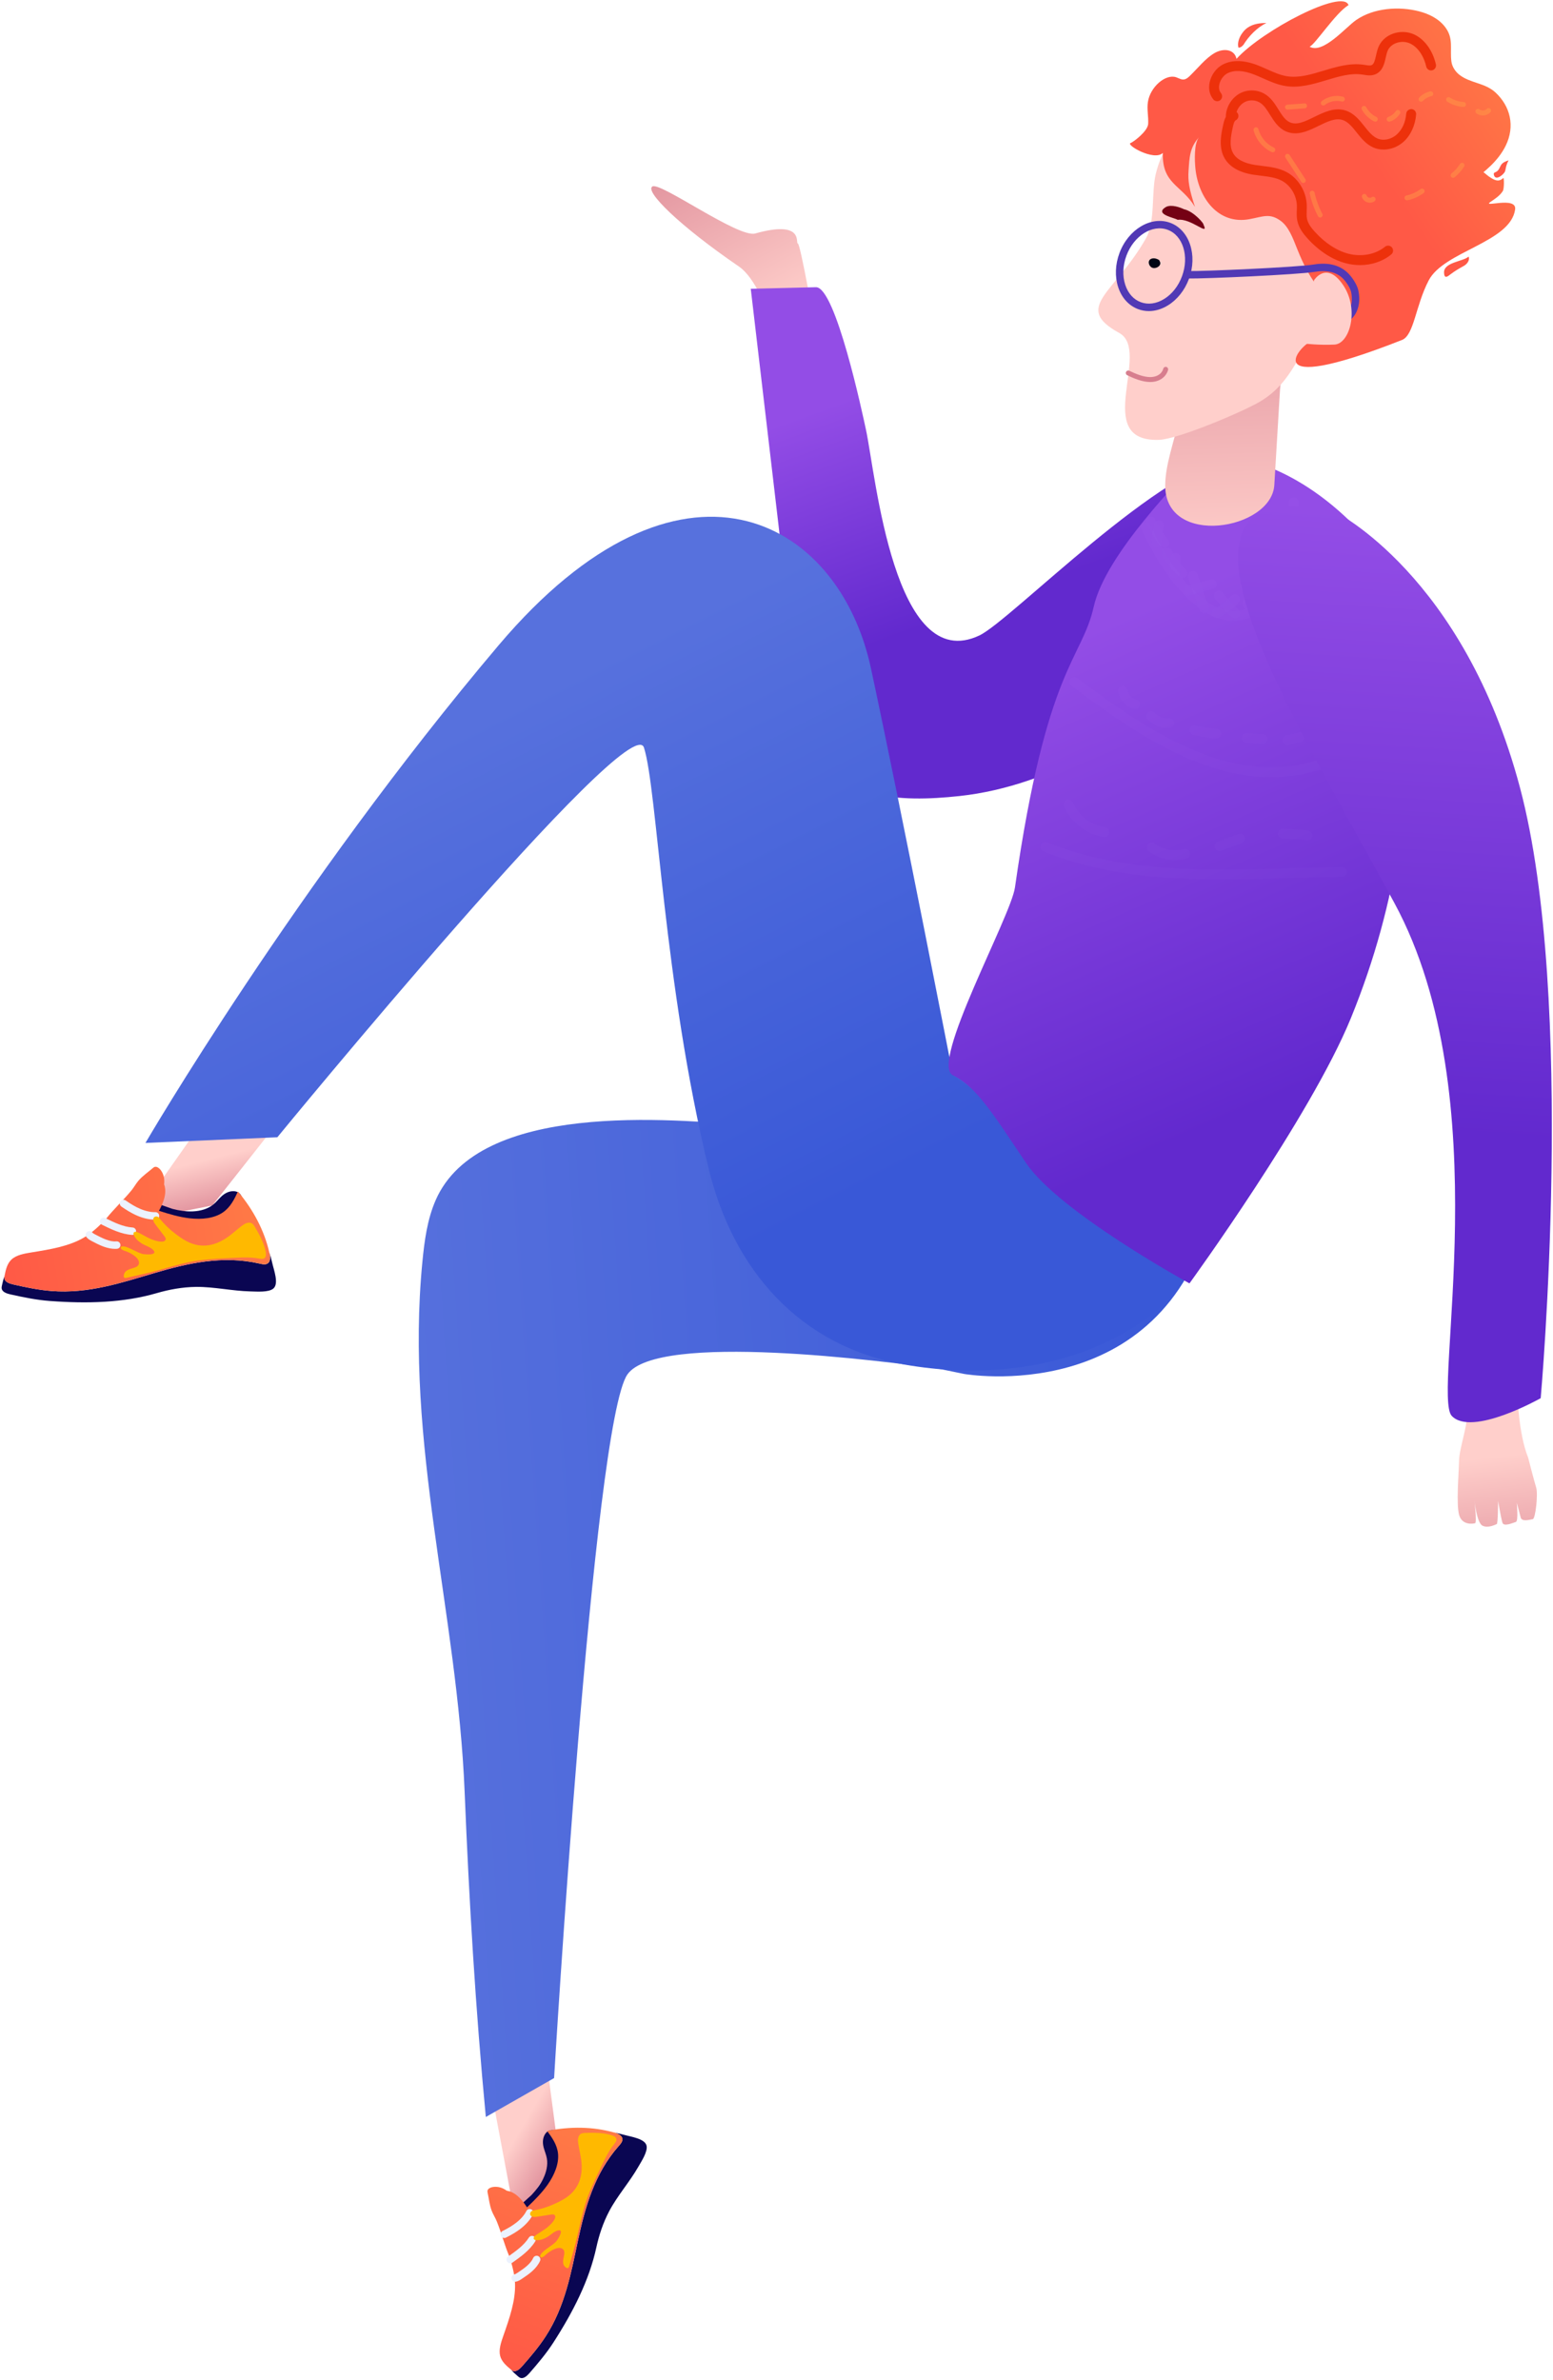 <svg width="659" height="1010" viewBox="0 0 659 1010" fill="none" xmlns="http://www.w3.org/2000/svg">
<path d="M325.636 132.135C325.636 132.135 320.556 117.915 313.566 113.125C288.266 95.795 273.456 81.155 276.846 79.135C280.226 77.115 313.336 101.105 320.476 99.095C341.416 93.225 337.445 103.325 338.545 103.345C339.645 103.365 345.846 138.745 345.846 138.745L325.636 132.135Z" fill="url(#paint0_linear)"/>
<path d="M318.616 122.895C324.056 169.215 329.487 215.525 334.927 261.845C337.107 280.385 339.356 299.225 346.646 316.775C355.866 338.955 380.806 340.715 407.206 337.845C447.076 333.505 484.456 309.735 508.236 284.265C513.356 278.785 546.136 239.185 542.876 233.195C542.856 233.155 525.197 193.595 525.187 193.595C493.607 196.415 429.086 263.285 415.616 269.685C379.346 286.935 371.567 201.455 367.467 182.395C366.037 175.755 354.557 121.685 346.227 121.895C337.007 122.125 327.786 122.345 318.576 122.575C318.586 122.665 318.606 122.785 318.616 122.895Z" fill="url(#paint1_linear)"/>
<path d="M232.097 875.965L237.156 914.595L218.836 942.735L208.956 889.985L232.097 875.965Z" fill="url(#paint2_linear)"/>
<path d="M230.486 924.705C231.866 921.885 232.536 918.835 232.066 916.125C231.786 914.485 231.106 913.015 230.696 911.425C230.286 909.835 230.176 908.045 230.986 906.335C231.276 905.725 231.696 905.125 232.276 904.705C233.306 903.955 234.666 903.905 235.656 904.315C236.646 904.725 237.357 905.495 238.017 906.275C239.527 908.035 240.957 909.905 241.767 912.115C242.567 914.325 242.696 916.935 241.626 919.435C240.586 921.855 238.557 923.935 236.637 925.975C234.337 928.425 232.126 930.965 229.586 933.215C227.846 934.755 225.936 936.165 223.876 937.225C223.176 937.585 219.937 939.335 219.437 938.395C218.797 937.185 224.636 932.575 225.566 931.585C227.546 929.475 229.276 927.165 230.486 924.705Z" fill="#0A0652"/>
<path d="M260.807 905.135C262.537 905.635 264.477 906.655 264.057 908.485C263.857 909.345 263.156 910.125 262.506 910.855C252.196 922.535 248.207 937.065 245.267 950.825C242.317 964.595 239.826 978.835 231.536 991.615C228.666 996.045 225.167 1000.18 221.597 1004.23C220.647 1005.3 219.377 1006.5 218.097 1006.35C217.647 1006.3 217.297 1006.09 216.967 1005.83C217.787 1006.83 218.786 1007.7 219.776 1008.54C220.176 1008.89 220.616 1009.24 221.196 1009.31C222.476 1009.46 223.767 1008.22 224.727 1007.13C228.337 1002.99 231.876 998.775 234.796 994.255C243.206 981.205 249.976 967.925 253.046 953.895C254.186 948.665 255.887 943.425 258.557 938.385C261.957 931.955 267.197 926.035 270.847 919.655C272.197 917.295 274.886 913.225 274.366 910.715C273.726 907.655 267.696 906.885 264.876 906.075C263.446 905.665 261.967 905.335 260.467 905.045C260.567 905.075 260.687 905.105 260.807 905.135Z" fill="#0A0652"/>
<path d="M232.176 904.425C234.286 907.255 236.376 910.245 236.786 913.925C237.266 918.265 235.296 923.085 232.366 927.245C229.906 930.735 226.806 933.835 223.626 936.855C222.856 935.645 221.995 934.485 221.045 933.415C219.505 931.685 217.495 930.125 215.045 929.775C213.395 928.595 211.426 927.845 209.136 928.205C208.236 928.345 207.146 928.825 206.896 929.655C206.786 930.005 206.856 930.345 206.926 930.665C207.456 933.155 207.746 935.855 208.616 938.195C209.216 939.815 210.196 941.255 210.836 942.865C212.796 947.725 214.106 952.955 216.166 957.745C217.326 961.425 218.396 965.185 218.545 969.205C218.816 976.395 216.176 983.955 213.596 991.315C212.586 994.195 211.566 997.245 212.236 999.885C212.856 1002.3 214.806 1004 216.686 1005.58C216.786 1005.66 216.876 1005.74 216.976 1005.82C217.306 1006.07 217.656 1006.29 218.106 1006.35C219.386 1006.5 220.666 1005.29 221.606 1004.22C225.176 1000.17 228.675 996.035 231.545 991.605C239.835 978.825 242.326 964.585 245.276 950.815C248.216 937.045 252.206 922.515 262.516 910.845C263.166 910.115 263.866 909.335 264.066 908.475C264.486 906.645 262.546 905.625 260.816 905.125C260.696 905.095 260.576 905.065 260.456 905.035C251.776 902.615 241.966 902.395 232.176 904.425Z" fill="url(#paint3_linear)"/>
<path d="M218.606 968.415C217.856 968.415 217.196 967.885 217.056 967.125C216.896 966.275 217.466 965.445 218.316 965.285C218.686 965.215 219.216 964.875 219.666 964.565C221.096 963.615 222.426 962.725 223.616 961.675C224.876 960.565 225.776 959.435 226.266 958.315C226.626 957.525 227.556 957.175 228.356 957.515C229.146 957.875 229.506 958.805 229.156 959.605C228.466 961.135 227.306 962.635 225.706 964.045C224.366 965.235 222.876 966.225 221.446 967.185C220.746 967.645 219.906 968.205 218.896 968.395C218.786 968.405 218.696 968.415 218.606 968.415Z" fill="#ECF2FE"/>
<path d="M216.517 960.605C216.027 960.605 215.536 960.375 215.226 959.935C214.726 959.225 214.896 958.235 215.606 957.735C218.776 955.495 222.376 952.955 224.406 949.695C224.866 948.955 225.846 948.735 226.576 949.185C227.316 949.645 227.536 950.615 227.076 951.355C224.706 955.165 220.826 957.895 217.416 960.315C217.146 960.515 216.827 960.605 216.517 960.605Z" fill="#ECF2FE"/>
<path d="M213.977 949.855C213.397 949.855 212.847 949.535 212.567 948.985C212.177 948.205 212.487 947.265 213.267 946.875C215.797 945.605 217.616 944.495 219.166 943.265C221.056 941.775 222.507 940.095 223.357 938.415C223.747 937.635 224.697 937.315 225.477 937.725C226.257 938.115 226.556 939.065 226.166 939.845C225.116 941.925 223.366 943.955 221.126 945.735C219.406 947.105 217.417 948.325 214.687 949.685C214.457 949.805 214.217 949.855 213.977 949.855Z" fill="#ECF2FE"/>
<path d="M232.286 956.355C234.056 954.955 237.546 952.945 239.086 954.815C239.556 955.385 239.536 956.255 239.376 957.065C238.936 959.215 238.336 961.255 240.276 962.475C240.526 962.625 240.876 962.745 241.166 962.535C241.366 962.395 241.436 962.155 241.496 961.945C242.616 957.795 243.906 953.655 244.876 949.505C245.966 944.885 246.866 940.255 248.286 935.645C249.716 930.985 251.876 926.315 254.066 921.775C256.006 917.765 257.726 913.625 260.646 909.955C261.066 909.435 261.526 908.875 261.596 908.285C261.726 907.195 260.546 906.555 259.636 906.265C256.316 905.175 252.276 905.105 248.516 905.245C247.516 905.285 246.446 905.295 245.796 906.295C245.236 907.145 245.196 908.205 245.296 909.055C245.636 912.005 246.486 914.795 246.746 917.785C247.076 921.505 246.636 925.495 244.026 929.115C241.776 932.235 238.466 933.945 235.016 935.495C232.306 936.715 229.476 937.595 226.666 938.095C226.296 938.155 225.916 938.225 225.586 938.435C225.016 938.805 224.806 939.545 225.026 940.045C225.246 940.545 225.806 940.815 226.406 940.895C227.006 940.965 227.646 940.865 228.286 940.765C230.116 940.475 231.956 940.195 233.786 939.905C234.336 939.815 234.956 939.755 235.296 940.075C236.746 941.435 233.066 944.745 231.846 945.655C230.506 946.655 229.046 947.485 227.666 948.435C227.326 948.665 226.986 948.915 226.746 949.235C226.506 949.555 226.376 949.965 226.506 950.265C226.656 950.585 227.046 950.705 227.436 950.745C228.896 950.925 230.527 950.375 231.967 949.585C233.577 948.695 235.207 946.895 236.967 946.605C239.597 946.175 236.506 950.855 235.856 951.475C234.176 953.085 232.056 954.175 230.356 955.765C229.956 956.135 229.576 956.535 229.346 956.995C229.246 957.195 229.166 957.415 229.196 957.615C229.236 957.875 229.456 958.075 229.736 958.095C230.536 958.155 231.666 956.845 232.286 956.355Z" fill="#FFB900"/>
<path d="M399.156 448.165L371.246 472.445L373.066 484.705C355.356 481.975 337.616 479.405 319.756 477.855C283.846 474.745 203.256 467.455 184.896 509.315C181.286 517.545 180.106 526.615 179.236 535.565C171.706 612.965 194.056 684.255 197.166 760.545C199.046 806.705 201.796 852.825 206.156 898.485L235.126 881.975C235.126 881.975 251.636 604.045 266.246 583.325C279.026 565.215 375.096 577.655 399.006 581.055L409.086 583.125C409.086 583.125 492.846 597.935 514.316 514.915C528.676 459.395 399.156 448.165 399.156 448.165Z" fill="url(#paint4_linear)"/>
<path d="M114.916 480.165L90.106 511.615L56.227 518.325L87.986 473.185L114.916 480.165Z" fill="url(#paint5_linear)"/>
<path d="M81.816 514.135C85.046 513.995 88.127 513.105 90.347 511.355C91.687 510.295 92.687 508.955 93.927 507.805C95.167 506.655 96.726 505.675 98.666 505.565C99.356 505.525 100.106 505.615 100.776 505.925C101.966 506.485 102.666 507.695 102.786 508.795C102.906 509.895 102.557 510.915 102.177 511.885C101.327 514.115 100.346 516.325 98.736 518.135C97.126 519.945 94.837 521.345 92.057 521.605C89.357 521.855 86.476 521.035 83.696 520.315C80.346 519.445 76.976 518.685 73.696 517.495C71.446 516.675 69.246 515.645 67.276 514.305C66.606 513.845 63.436 511.775 64.036 510.875C64.816 509.695 71.846 512.715 73.196 513.075C76.066 513.825 78.996 514.255 81.816 514.135Z" fill="#0A0652"/>
<path d="M114.387 531.925C114.787 533.735 114.816 535.985 112.956 536.505C112.076 536.745 111.037 536.495 110.057 536.275C94.447 532.685 79.357 536.215 65.477 540.315C51.597 544.415 37.497 549.155 21.887 547.935C16.477 547.515 11.027 546.385 5.617 545.145C4.187 544.815 2.467 544.255 1.977 543.025C1.807 542.595 1.827 542.165 1.897 541.745C1.397 542.975 1.097 544.305 0.817 545.615C0.707 546.155 0.587 546.715 0.817 547.275C1.307 548.505 3.057 549.065 4.517 549.385C10.027 550.615 15.577 551.745 21.097 552.155C37.017 553.345 52.337 552.945 66.517 548.825C71.797 547.295 77.367 546.255 83.227 546.185C90.707 546.105 98.627 547.925 106.187 548.095C108.987 548.155 113.986 548.585 115.996 546.885C118.446 544.805 116.177 538.975 115.527 536.035C115.197 534.535 114.766 533.035 114.296 531.545C114.316 531.685 114.367 531.805 114.387 531.925Z" fill="#0A0652"/>
<path d="M100.966 505.705C99.447 508.995 97.766 512.355 94.646 514.525C90.956 517.095 85.636 517.675 80.436 517.065C76.076 516.555 71.746 515.275 67.456 513.885C68.176 512.595 68.796 511.255 69.296 509.865C70.096 507.625 70.536 505.045 69.636 502.655C69.886 500.585 69.596 498.435 68.156 496.545C67.586 495.805 66.626 495.055 65.746 495.235C65.376 495.305 65.106 495.535 64.846 495.755C62.856 497.455 60.556 499.045 58.866 500.975C57.696 502.315 56.876 503.905 55.746 505.275C52.316 509.425 48.236 513.185 44.916 517.395C42.156 520.255 39.286 523.065 35.726 525.175C29.366 528.955 21.236 530.275 13.316 531.555C10.216 532.055 6.956 532.635 4.906 534.535C3.026 536.285 2.456 538.875 1.956 541.355C1.926 541.485 1.906 541.605 1.886 541.735C1.816 542.155 1.796 542.585 1.966 543.015C2.456 544.245 4.176 544.805 5.606 545.135C11.016 546.375 16.466 547.505 21.876 547.925C37.496 549.135 51.586 544.395 65.466 540.305C79.347 536.205 94.436 532.675 110.046 536.265C111.026 536.495 112.066 536.745 112.946 536.495C114.806 535.975 114.776 533.725 114.376 531.915C114.346 531.795 114.306 531.665 114.276 531.545C112.226 522.535 107.616 513.565 100.966 505.705Z" fill="url(#paint6_linear)"/>
<path d="M48.856 530.045C47.346 530.045 45.706 529.725 43.946 529.085C42.166 528.435 40.476 527.545 38.996 526.765C38.306 526.405 37.366 525.905 36.696 525.075C36.146 524.405 36.256 523.405 36.936 522.855C37.606 522.305 38.606 522.415 39.156 523.095C39.416 523.415 40.007 523.725 40.467 523.965C41.867 524.695 43.456 525.535 45.036 526.115C46.666 526.715 48.106 526.985 49.396 526.865C50.276 526.775 51.027 527.445 51.097 528.315C51.167 529.185 50.516 529.945 49.646 530.015C49.386 530.035 49.116 530.045 48.856 530.045Z" fill="#ECF2FE"/>
<path d="M56.157 524.115C56.127 524.115 56.097 524.115 56.067 524.115C51.457 523.845 46.906 521.595 43.256 519.785C42.476 519.395 42.156 518.455 42.546 517.675C42.936 516.895 43.877 516.575 44.657 516.965C48.236 518.735 52.297 520.735 56.267 520.975C57.137 521.025 57.796 521.775 57.746 522.645C57.676 523.465 56.986 524.115 56.157 524.115Z" fill="#ECF2FE"/>
<path d="M65.646 517.635C63.356 517.635 60.806 517.065 58.246 515.965C55.606 514.835 53.266 513.305 51.516 512.095C50.806 511.595 50.626 510.615 51.116 509.895C51.616 509.175 52.596 509.005 53.316 509.495C55.716 511.165 57.626 512.265 59.486 513.055C61.776 514.035 64.086 514.515 65.936 514.465C65.956 514.465 65.966 514.465 65.976 514.465C66.826 514.465 67.526 515.145 67.556 515.995C67.586 516.865 66.896 517.595 66.026 517.615C65.896 517.635 65.776 517.635 65.646 517.635Z" fill="#ECF2FE"/>
<path d="M54.106 531.305C56.236 532.215 59.776 534.385 58.836 536.695C58.546 537.405 57.756 537.805 56.946 538.055C54.786 538.715 52.646 539.175 52.506 541.525C52.486 541.825 52.556 542.205 52.886 542.355C53.106 542.465 53.356 542.415 53.576 542.365C57.866 541.335 62.246 540.465 66.476 539.315C71.186 538.025 75.806 536.575 80.666 535.585C85.576 534.595 90.856 534.245 96.036 534.005C100.606 533.795 105.196 533.315 109.946 534.145C110.626 534.265 111.346 534.405 111.916 534.175C112.966 533.755 112.956 532.375 112.786 531.415C112.136 527.875 110.226 524.195 108.246 520.875C107.716 519.985 107.187 519.035 105.967 518.935C104.927 518.845 103.946 519.335 103.226 519.835C100.726 521.585 98.626 523.725 96.056 525.425C92.856 527.545 89.036 529.115 84.486 528.535C80.566 528.035 77.386 525.885 74.296 523.535C71.856 521.685 69.676 519.565 67.846 517.265C67.606 516.965 67.366 516.655 67.006 516.465C66.396 516.135 65.616 516.305 65.276 516.755C64.936 517.195 64.956 517.835 65.186 518.415C65.416 518.995 65.816 519.525 66.226 520.055C67.386 521.575 68.546 523.085 69.706 524.605C70.056 525.055 70.416 525.585 70.296 526.055C69.776 528.035 64.976 526.335 63.566 525.675C62.006 524.945 60.536 524.035 58.996 523.265C58.616 523.075 58.226 522.885 57.816 522.825C57.406 522.765 56.976 522.845 56.776 523.115C56.566 523.405 56.646 523.825 56.796 524.185C57.356 525.585 58.646 526.795 60.066 527.705C61.656 528.725 64.087 529.305 65.216 530.755C66.897 532.915 61.156 532.425 60.266 532.145C57.986 531.415 55.956 530.045 53.686 529.285C53.156 529.105 52.606 528.965 52.076 528.975C51.836 528.985 51.606 529.025 51.436 529.145C51.216 529.305 51.146 529.605 51.276 529.875C51.626 530.605 53.366 530.985 54.106 531.305Z" fill="#FFB900"/>
<path d="M404.376 456.375C404.376 456.375 383.326 347.825 369.576 283.645C355.826 219.465 288.547 182.915 211.597 273.845C125.447 375.655 61.717 485.085 61.717 485.085L117.687 482.675C117.687 482.675 267.606 299.795 273.256 317.295C278.906 334.785 281.576 417.725 300.786 496.285C311.246 539.045 339.426 571.385 383.746 579.145C413.436 584.345 445.247 581.935 472.477 568.145C490.837 558.845 516.536 538.985 495.316 521.925C466.316 498.625 434.566 478.135 404.376 456.375Z" fill="url(#paint7_linear)"/>
<path d="M522.286 194.015C522.286 194.015 549.786 195.445 578.816 227.375C592.486 242.415 614.566 331.115 573.186 432.225C556.076 474.035 504.736 544.695 504.736 544.695C504.736 544.695 449.406 514.445 435.376 493.565C421.346 472.685 414.346 461.215 404.366 456.375C394.386 451.535 428.906 389.135 430.686 376.655C444.096 282.735 459.026 280.165 464.106 257.525C469.186 234.885 501.616 202.915 507.476 195.875C513.336 188.835 522.286 194.015 522.286 194.015Z" fill="url(#paint8_linear)"/>
<g opacity="0.29">
<g opacity="0.29">
<path opacity="0.29" d="M539.317 329.875C509.347 329.875 481.237 311.115 454.607 291.085C453.677 290.385 453.497 289.065 454.187 288.145C454.887 287.225 456.196 287.025 457.126 287.725C491.486 313.555 528.327 337.275 567.687 319.355C568.747 318.885 569.987 319.335 570.467 320.395C570.947 321.455 570.487 322.695 569.427 323.175C559.197 327.855 549.157 329.875 539.317 329.875Z" fill="#BA9AFF"/>
</g>
<g opacity="0.29">
<path opacity="0.29" d="M518.756 373.265C492.886 373.265 466.996 371.185 442.706 361.355C441.626 360.915 441.106 359.695 441.546 358.615C441.976 357.535 443.206 357.025 444.286 357.455C476.776 370.605 512.666 369.525 547.376 368.485C554.776 368.265 562.137 368.045 569.427 367.955C569.437 367.955 569.446 367.955 569.446 367.955C570.596 367.955 571.536 368.875 571.546 370.035C571.556 371.195 570.627 372.145 569.467 372.165C562.207 372.255 554.866 372.465 547.496 372.695C537.976 372.985 528.366 373.265 518.756 373.265Z" fill="#BA9AFF"/>
</g>
<g opacity="0.29">
<path opacity="0.29" d="M468.626 355.265C468.516 355.265 468.417 355.255 468.307 355.245C461.007 354.145 454.386 349.055 451.446 342.285C450.986 341.225 451.476 339.985 452.536 339.515C453.616 339.065 454.837 339.545 455.307 340.605C457.677 346.075 463.027 350.195 468.937 351.085C470.087 351.255 470.876 352.325 470.706 353.475C470.546 354.515 469.646 355.265 468.626 355.265Z" fill="#BA9AFF"/>
</g>
<g opacity="0.29">
<path opacity="0.29" d="M498.737 365.075C494.707 365.075 490.656 363.765 487.456 361.335C486.536 360.625 486.357 359.315 487.067 358.385C487.777 357.465 489.097 357.285 490.017 357.995C493.457 360.625 498.206 361.545 502.376 360.395C503.506 360.105 504.657 360.745 504.967 361.865C505.277 362.985 504.616 364.145 503.496 364.455C501.946 364.865 500.347 365.075 498.737 365.075Z" fill="#BA9AFF"/>
</g>
<g opacity="0.29">
<path opacity="0.29" d="M517.526 361.225C516.676 361.225 515.866 360.705 515.556 359.855C515.146 358.765 515.706 357.555 516.796 357.145L525.467 353.905C526.547 353.505 527.767 354.045 528.177 355.145C528.587 356.225 528.026 357.445 526.936 357.855L518.266 361.095C518.016 361.185 517.776 361.225 517.526 361.225Z" fill="#BA9AFF"/>
</g>
<g opacity="0.29">
<path opacity="0.29" d="M554.847 356.685C554.757 356.685 554.656 356.685 554.566 356.665C551.146 356.205 547.676 355.965 544.276 355.945C543.116 355.945 542.177 354.995 542.187 353.835C542.197 352.675 543.126 351.745 544.286 351.745H544.296C547.886 351.765 551.526 352.015 555.126 352.505C556.276 352.655 557.087 353.715 556.927 354.865C556.787 355.915 555.877 356.685 554.847 356.685Z" fill="#BA9AFF"/>
</g>
<g opacity="0.29">
<path opacity="0.29" d="M523.467 263.575C508.597 263.575 493.486 244.985 484.316 224.645C483.836 223.585 484.316 222.345 485.376 221.865C486.416 221.385 487.676 221.855 488.156 222.925C497.356 243.335 513.616 263.245 527.576 258.725C543.586 253.545 546.386 225.075 546.856 213.085C546.906 211.925 547.766 210.985 549.036 211.065C550.196 211.105 551.107 212.085 551.057 213.245C550.557 226.125 547.396 256.725 528.866 262.725C527.076 263.295 525.277 263.575 523.467 263.575Z" fill="#BA9AFF"/>
</g>
<g opacity="0.29">
<path opacity="0.29" d="M490.746 232.575C490.696 232.575 490.647 232.575 490.597 232.575C489.437 232.495 488.567 231.495 488.637 230.335C488.827 227.585 489.206 224.935 489.756 222.435C490.006 221.305 491.117 220.605 492.267 220.835C493.397 221.085 494.116 222.215 493.866 223.345C493.356 225.645 493.006 228.095 492.836 230.625C492.766 231.725 491.846 232.575 490.746 232.575Z" fill="#BA9AFF"/>
</g>
<g opacity="0.29">
<path opacity="0.29" d="M494.176 232.625C493.556 232.625 492.956 232.355 492.536 231.835C490.236 228.965 488.176 225.725 486.426 222.215C485.906 221.175 486.326 219.915 487.366 219.395C488.396 218.875 489.666 219.295 490.186 220.335C491.806 223.575 493.706 226.565 495.826 229.205C496.546 230.115 496.406 231.435 495.496 232.165C495.106 232.475 494.646 232.625 494.176 232.625Z" fill="#BA9AFF"/>
</g>
<g opacity="0.29">
<path opacity="0.29" d="M498.477 245.305C498.437 245.305 498.387 245.305 498.347 245.305C497.187 245.235 496.306 244.235 496.376 243.075L496.767 236.655C496.837 235.495 497.886 234.535 498.996 234.685C500.156 234.755 501.037 235.755 500.967 236.915L500.576 243.335C500.506 244.445 499.587 245.305 498.477 245.305Z" fill="#BA9AFF"/>
</g>
<g opacity="0.29">
<path opacity="0.29" d="M501.867 245.375C501.347 245.375 500.826 245.185 500.416 244.795C498.006 242.525 495.766 239.845 493.756 236.855C493.546 236.535 492.997 235.705 493.097 234.645L493.277 232.725L495.437 232.515C496.647 232.525 497.627 233.455 497.717 234.675C497.737 234.845 497.727 235.015 497.697 235.175C499.437 237.675 501.306 239.855 503.296 241.735C504.136 242.535 504.176 243.865 503.376 244.705C502.986 245.145 502.427 245.375 501.867 245.375Z" fill="#BA9AFF"/>
</g>
<g opacity="0.29">
<path opacity="0.29" d="M504.376 252.665C503.446 252.665 502.597 252.045 502.347 251.105C502.047 249.985 502.716 248.835 503.836 248.535L513.787 245.875C514.917 245.595 516.057 246.245 516.357 247.365C516.657 248.485 515.987 249.635 514.867 249.935L504.916 252.595C504.736 252.645 504.546 252.665 504.376 252.665Z" fill="#BA9AFF"/>
</g>
<g opacity="0.29">
<path opacity="0.29" d="M510.847 260.275C509.967 260.275 509.147 259.725 508.857 258.845L504.217 245.075C503.847 243.975 504.436 242.775 505.536 242.405C506.666 242.035 507.826 242.635 508.206 243.725L512.847 257.495C513.217 258.595 512.627 259.785 511.527 260.155C511.297 260.245 511.067 260.275 510.847 260.275Z" fill="#BA9AFF"/>
</g>
<g opacity="0.29">
<path opacity="0.29" d="M516.217 262.335C515.427 262.335 514.667 261.885 514.307 261.125C513.817 260.075 514.266 258.825 515.316 258.325C517.936 257.105 520.326 255.275 522.456 252.905C523.226 252.045 524.557 251.965 525.427 252.735C526.297 253.515 526.367 254.835 525.597 255.705C523.097 258.505 520.236 260.665 517.106 262.135C516.816 262.275 516.517 262.335 516.217 262.335Z" fill="#BA9AFF"/>
</g>
<g opacity="0.29">
<path opacity="0.29" d="M524.146 262.455C523.626 262.455 523.106 262.265 522.696 261.885C520.216 259.535 517.816 256.925 515.556 254.125C514.826 253.225 514.966 251.895 515.876 251.165C516.766 250.445 518.095 250.575 518.835 251.485C520.975 254.135 523.245 256.605 525.585 258.825C526.425 259.625 526.466 260.955 525.666 261.795C525.266 262.235 524.706 262.455 524.146 262.455Z" fill="#BA9AFF"/>
</g>
<g opacity="0.29">
<path opacity="0.29" d="M529.326 258.535C529.106 258.535 528.886 258.505 528.666 258.435C527.566 258.065 526.966 256.885 527.326 255.775L530.046 247.475C530.416 246.375 531.586 245.775 532.706 246.135C533.806 246.505 534.406 247.685 534.046 248.795L531.326 257.095C531.036 257.965 530.206 258.535 529.326 258.535Z" fill="#BA9AFF"/>
</g>
<g opacity="0.29">
<path opacity="0.29" d="M535.456 255.735C535.256 255.735 535.046 255.705 534.846 255.645C532.406 254.915 530.066 253.565 527.866 251.655C527.156 251.045 526.416 249.845 526.476 248.655L526.526 247.635L527.516 246.735C528.466 246.065 529.776 246.295 530.446 247.245C530.746 247.665 530.866 248.155 530.816 248.635C532.486 250.065 534.286 251.095 536.056 251.625C537.166 251.965 537.796 253.135 537.456 254.245C537.186 255.155 536.356 255.735 535.456 255.735Z" fill="#BA9AFF"/>
</g>
<g opacity="0.29">
<path opacity="0.29" d="M540.146 249.605C539.316 249.605 538.526 249.105 538.196 248.295L537.526 246.655L538.727 241.265C538.977 240.135 540.106 239.415 541.236 239.665C542.366 239.915 543.086 241.045 542.836 242.175L541.916 246.285L542.097 246.715C542.537 247.795 542.007 249.015 540.937 249.455C540.677 249.565 540.406 249.605 540.146 249.605Z" fill="#BA9AFF"/>
</g>
<g opacity="0.29">
<path opacity="0.29" d="M546.577 227.165C545.627 227.165 544.756 226.515 544.536 225.555C543.946 223.075 544.207 220.455 545.227 218.545C545.777 217.515 547.057 217.145 548.077 217.695C549.097 218.245 549.477 219.525 548.927 220.545C548.397 221.515 548.276 223.145 548.626 224.575C548.896 225.705 548.197 226.835 547.067 227.105C546.907 227.145 546.737 227.165 546.577 227.165Z" fill="#BA9AFF"/>
</g>
<g opacity="0.29">
<path opacity="0.29" d="M481.606 301.025C481.416 301.025 481.216 301.005 481.016 300.945C477.656 299.965 474.996 296.995 474.396 293.555C474.196 292.405 474.956 291.325 476.096 291.115C477.226 290.895 478.326 291.675 478.526 292.815C478.856 294.685 480.366 296.365 482.186 296.895C483.296 297.215 483.946 298.385 483.616 299.505C483.366 300.435 482.526 301.025 481.606 301.025Z" fill="#BA9AFF"/>
</g>
<g opacity="0.29">
<path opacity="0.29" d="M495.446 309.025C492.256 309.025 489.126 307.675 486.946 305.315C486.156 304.465 486.206 303.135 487.066 302.345C487.916 301.555 489.246 301.615 490.036 302.465C491.536 304.095 493.776 304.995 496.056 304.795C497.096 304.725 498.226 305.555 498.326 306.715C498.426 307.865 497.566 308.885 496.406 308.985C496.096 309.015 495.776 309.025 495.446 309.025Z" fill="#BA9AFF"/>
</g>
<g opacity="0.29">
<path opacity="0.29" d="M516.076 313.465C516.026 313.465 515.966 313.465 515.916 313.465C512.706 313.225 509.497 312.725 506.387 311.955C505.257 311.675 504.566 310.545 504.846 309.415C505.116 308.285 506.247 307.605 507.387 307.875C510.267 308.585 513.247 309.045 516.217 309.265C517.377 309.355 518.246 310.355 518.166 311.515C518.086 312.625 517.156 313.465 516.076 313.465Z" fill="#BA9AFF"/>
</g>
<g opacity="0.29">
<path opacity="0.29" d="M535.767 315.745C535.727 315.745 535.686 315.745 535.646 315.745L528.896 315.365C527.736 315.295 526.856 314.305 526.916 313.145C526.986 311.995 527.907 311.015 529.137 311.165L535.887 311.545C537.047 311.615 537.926 312.605 537.866 313.765C537.806 314.875 536.877 315.745 535.767 315.745Z" fill="#BA9AFF"/>
</g>
<g opacity="0.29">
<path opacity="0.29" d="M546.296 316.275C545.356 316.275 544.506 315.645 544.256 314.695C543.966 313.565 544.647 312.425 545.777 312.135L551.086 310.775C552.236 310.485 553.367 311.165 553.647 312.295C553.937 313.425 553.256 314.565 552.126 314.855L546.817 316.215C546.647 316.255 546.466 316.275 546.296 316.275Z" fill="#BA9AFF"/>
</g>
<g opacity="0.29">
<path opacity="0.29" d="M562.286 311.765C561.706 311.765 561.126 311.525 560.706 311.055C559.936 310.185 560.017 308.855 560.897 308.095C563.027 306.215 565.356 304.575 567.836 303.185C568.846 302.625 570.127 302.975 570.697 303.995C571.267 305.005 570.897 306.285 569.887 306.855C567.667 308.095 565.577 309.565 563.677 311.245C563.277 311.595 562.786 311.765 562.286 311.765Z" fill="#BA9AFF"/>
</g>
</g>
<path d="M494.446 206.104C494.426 232.424 539.596 224.984 540.746 205.834C541.286 196.854 541.816 187.864 542.356 178.884C542.626 174.394 542.896 169.904 543.166 165.404C543.386 161.704 544.796 156.274 543.606 152.814C527.986 156.364 519.237 156.065 504.187 161.125C501.967 161.635 500.306 177.274 499.906 179.254C498.306 187.304 494.456 197.144 494.446 206.104Z" fill="url(#paint9_linear)"/>
<path d="M561.287 136.254C551.027 148.864 548.937 161.924 534.746 170.404C527.646 174.644 499.937 186.435 491.777 186.685C462.987 187.575 488.827 148.965 474.947 141.325C455.037 130.365 472.977 124.645 486.307 101.085C490.257 94.095 488.556 81.935 490.376 74.105C494.876 54.705 513.526 36.555 533.496 33.965C554.556 31.235 575.487 45.015 586.807 61.955C599.277 80.615 592.337 103.575 576.947 118.395C570.977 124.165 566.277 130.134 561.287 136.254Z" fill="#FFCFCB"/>
<path d="M489.886 110.254C490.576 109.834 491.556 110.084 492.026 110.734C493.386 112.654 490.406 114.415 488.766 113.555C487.316 112.795 486.826 110.405 488.636 109.785C489.826 109.375 491.156 109.855 492.186 110.575" fill="#000614"/>
<path d="M488.116 162.134C488.096 162.134 488.076 162.134 488.066 162.134C484.666 162.124 481.066 160.584 478.316 159.244C477.796 158.994 477.576 158.365 477.836 157.845C478.086 157.315 478.716 157.094 479.236 157.364C481.786 158.604 485.096 160.034 488.076 160.044C488.086 160.044 488.106 160.044 488.116 160.044C490.306 160.044 492.886 159.104 493.626 156.464C493.786 155.904 494.357 155.584 494.927 155.734C495.487 155.894 495.816 156.474 495.656 157.034C494.776 160.124 491.826 162.134 488.116 162.134Z" fill="#D77E8E"/>
<path d="M499.727 93.305C505.447 92.475 513.336 100.675 510.666 95.285C511.066 95.115 506.626 89.695 502.396 88.795C500.966 88.095 497.086 86.605 494.736 87.855C489.556 90.985 498.527 92.415 499.727 93.305Z" fill="#750114"/>
<path d="M479.817 60.665C480.787 60.385 487.047 55.745 487.217 52.575C487.387 49.405 486.627 46.485 487.107 43.265C488.067 36.915 494.606 31.225 499.126 32.805C500.366 33.235 501.547 34.105 502.957 33.595C503.707 33.325 504.396 32.695 505.046 32.065C508.416 28.785 511.517 24.795 515.277 22.575C519.027 20.355 523.807 20.765 524.697 24.965C535.777 12.765 569.937 -4.965 572.227 2.185C566.807 5.345 557.777 19.315 555.687 19.795C561.377 23.125 571.037 11.555 575.457 8.505C583.007 3.285 593.757 2.635 602.117 4.795C606.317 5.875 610.576 7.905 613.336 11.625C616.866 16.395 615.216 20.605 615.876 26.035C616.156 28.305 617.557 30.375 619.207 31.685C623.777 35.325 630.097 35.115 634.537 39.205C640.827 45.005 643.057 53.485 638.887 61.925C635.647 68.465 629.887 73.015 624.247 77.165C620.327 80.035 616.147 82.925 611.497 83.345C612.637 78.115 620.917 78.675 622.647 73.625C622.897 72.895 622.977 72.095 623.357 71.435C625.027 68.535 630.367 73.955 631.817 74.925C633.827 76.275 635.827 77.585 637.867 75.565C638.307 75.125 638.277 80.115 637.747 81.005C636.577 82.965 634.387 84.415 632.607 85.595C628.257 88.475 643.747 83.025 642.927 88.895C640.977 102.905 612.737 106.585 606.267 118.985C600.607 129.815 600.077 142.265 594.897 144.305C530.667 169.575 552.527 145.185 556.997 144.645C560.257 144.245 565.037 128.215 560.637 123.435C556.237 118.645 553.117 112.325 550.467 105.705C548.617 101.075 546.837 96.075 543.217 93.565C538.727 90.445 536.086 91.895 530.256 93.005C517.076 95.495 508.567 84.165 507.267 71.585C506.947 68.445 506.567 60.655 508.867 58.185C504.777 62.595 504.737 66.955 504.347 72.425C504.047 76.725 504.557 80.115 507.077 87.825C501.307 78.335 493.107 78.225 493.427 64.925C489.667 68.525 477.377 61.355 479.817 60.665Z" fill="url(#paint10_linear)"/>
<path d="M586.876 86.975C592.116 87.665 598.117 85.525 603.187 81.165C597.567 84.775 591.296 85.585 586.376 83.365C586.986 83.715 587.586 84.055 588.196 84.405" fill="#FF5946"/>
<path d="M527.387 19.445C529.937 15.145 533.557 11.635 537.407 9.725C534.787 9.825 532.017 9.985 529.447 11.725C526.887 13.475 524.717 17.395 525.527 20.205C526.267 20.295 527.167 19.735 527.677 18.855" fill="#FF5946"/>
<path d="M623.196 108.904C623.796 110.384 622.597 112.044 621.227 112.814C619.147 113.984 617.536 114.885 615.656 116.305C614.426 117.235 612.867 118.685 612.767 115.685C612.617 111.295 620.796 111.034 623.196 108.904Z" fill="#FF5946"/>
<path d="M638.607 72.814C638.787 72.404 638.847 71.955 638.927 71.515C639.157 70.315 639.567 69.144 640.147 68.064C638.937 68.465 637.636 68.934 636.956 70.044C636.326 71.064 636.216 71.955 635.236 72.705C634.466 73.305 633.586 73.085 633.946 74.335C634.686 76.915 638.057 74.075 638.607 72.814Z" fill="#FF5946"/>
<path d="M577.126 112.515C575.136 112.515 573.106 112.264 571.106 111.734C565.366 110.234 559.736 106.594 554.826 101.194C553.126 99.324 551.106 96.784 550.486 93.614C550.186 92.094 550.236 90.625 550.286 89.205C550.306 88.495 550.337 87.794 550.307 87.085C550.137 82.825 547.587 78.655 543.967 76.725C541.377 75.345 538.347 74.975 535.137 74.585C534.067 74.455 532.996 74.325 531.936 74.165C525.686 73.185 521.476 70.695 519.416 66.745C517.006 62.125 518.256 56.505 519.086 52.785C519.396 51.395 520.046 48.505 522.486 47.305C523.526 46.785 524.786 47.215 525.296 48.265C525.806 49.305 525.386 50.565 524.336 51.075C523.706 51.385 523.326 53.075 523.186 53.705C522.266 57.835 521.567 61.795 523.137 64.805C524.547 67.505 527.726 69.255 532.576 70.015C533.586 70.175 534.606 70.294 535.626 70.424C539.076 70.834 542.656 71.275 545.936 73.025C550.906 75.674 554.266 81.135 554.506 86.935C554.536 87.735 554.506 88.554 554.486 89.364C554.446 90.604 554.396 91.764 554.606 92.814C555.026 94.954 556.526 96.834 557.936 98.384C562.296 103.174 567.216 106.385 572.156 107.685C577.746 109.125 583.706 108.004 587.696 104.734C588.586 104.004 589.926 104.124 590.656 105.024C591.396 105.924 591.256 107.244 590.366 107.984C586.756 110.944 582.056 112.515 577.126 112.515Z" fill="#ED310B"/>
<path d="M587.076 63.484C585.566 63.484 584.076 63.194 582.716 62.584C579.666 61.224 577.636 58.674 575.666 56.204C573.806 53.864 572.036 51.654 569.696 50.914C566.646 49.964 563.165 51.644 559.505 53.434C555.195 55.544 550.316 57.934 545.476 55.674C542.376 54.224 540.636 51.444 538.946 48.745C537.716 46.775 536.556 44.914 534.976 43.785C533.066 42.425 530.376 42.205 528.276 43.264C526.126 44.344 524.566 46.734 524.376 49.214C524.286 50.374 523.236 51.244 522.126 51.154C520.966 51.064 520.096 50.054 520.186 48.904C520.486 44.944 522.926 41.254 526.386 39.504C529.896 37.744 534.236 38.074 537.426 40.364C539.686 41.984 541.126 44.294 542.516 46.524C543.936 48.794 545.275 50.944 547.255 51.864C550.265 53.274 553.686 51.604 557.656 49.654C561.706 47.674 566.286 45.424 570.966 46.904C574.526 48.034 576.786 50.854 578.956 53.584C580.686 55.754 582.316 57.804 584.426 58.745C586.976 59.895 590.296 59.224 592.676 57.114C594.966 55.094 596.436 51.855 596.716 48.245C596.806 47.084 597.916 46.245 598.976 46.304C600.136 46.395 600.996 47.404 600.916 48.564C600.556 53.254 598.576 57.524 595.466 60.274C593.086 62.364 590.036 63.484 587.076 63.484Z" fill="#ED310B"/>
<path d="M516.486 42.965C515.886 42.965 515.286 42.705 514.866 42.205C513.286 40.285 512.716 37.724 513.286 34.995C513.976 31.715 516.156 28.775 518.986 27.335C522.966 25.325 527.956 25.465 533.836 27.765C535.126 28.274 536.396 28.835 537.666 29.405C540.526 30.685 543.226 31.885 546.066 32.355C551.106 33.175 556.207 31.645 561.597 30.015C567.117 28.345 572.846 26.625 578.736 27.494L579.376 27.595C580.426 27.765 581.406 27.915 582.026 27.645C583.016 27.205 583.406 25.785 583.916 23.505C584.176 22.345 584.446 21.145 584.916 20.005C585.936 17.515 587.966 15.545 590.656 14.455C593.596 13.255 597.046 13.284 599.856 14.524C604.386 16.515 607.917 21.295 609.307 27.315C609.567 28.445 608.867 29.575 607.727 29.835C606.587 30.105 605.466 29.395 605.206 28.255C604.116 23.524 601.486 19.835 598.166 18.375C596.376 17.595 594.156 17.575 592.236 18.355C590.616 19.015 589.396 20.165 588.816 21.595C588.456 22.465 588.246 23.455 588.026 24.425C587.456 26.975 586.736 30.154 583.746 31.485C581.976 32.264 580.177 31.985 578.717 31.744L578.137 31.655C573.167 30.915 568.136 32.434 562.816 34.035C557.186 35.724 551.366 37.484 545.396 36.495C542.016 35.944 538.936 34.565 535.956 33.245C534.746 32.705 533.537 32.165 532.307 31.685C527.607 29.835 523.766 29.645 520.896 31.085C519.226 31.935 517.826 33.845 517.406 35.845C517.226 36.685 517.086 38.285 518.116 39.525C518.856 40.425 518.726 41.745 517.836 42.484C517.436 42.815 516.966 42.965 516.486 42.965Z" fill="#ED310B"/>
<g opacity="0.75">
<g opacity="0.75">
<path opacity="0.75" d="M540.106 64.635C539.966 64.635 539.817 64.605 539.677 64.545C535.927 62.865 533.046 59.415 531.956 55.335C531.806 54.775 532.136 54.195 532.696 54.045C533.256 53.895 533.836 54.225 533.986 54.785C534.896 58.215 537.406 61.215 540.536 62.615C541.066 62.855 541.296 63.475 541.066 64.005C540.886 64.405 540.506 64.635 540.106 64.635Z" fill="#FEA246"/>
</g>
<g opacity="0.75">
<path opacity="0.75" d="M553.045 77.655C552.705 77.655 552.366 77.485 552.166 77.175L545.466 66.915C545.146 66.436 545.286 65.775 545.766 65.465C546.246 65.145 546.906 65.286 547.216 65.766L553.916 76.025C554.236 76.505 554.096 77.165 553.616 77.475C553.446 77.606 553.245 77.655 553.045 77.655Z" fill="#FEA246"/>
</g>
<g opacity="0.75">
<path opacity="0.75" d="M560.206 92.325C559.826 92.325 559.466 92.125 559.276 91.765C557.686 88.755 556.506 85.545 555.786 82.195C555.666 81.625 556.026 81.065 556.586 80.945C557.156 80.825 557.716 81.185 557.836 81.755C558.516 84.905 559.626 87.945 561.126 90.775C561.396 91.285 561.206 91.925 560.686 92.195C560.546 92.285 560.376 92.325 560.206 92.325Z" fill="#FEA246"/>
</g>
<g opacity="0.75">
<path opacity="0.75" d="M581.317 86.045C580.957 86.045 580.597 85.985 580.237 85.885C579.127 85.535 578.267 84.705 577.937 83.665C577.757 83.115 578.066 82.515 578.626 82.345C579.206 82.175 579.777 82.485 579.947 83.035C580.067 83.425 580.417 83.735 580.867 83.875C581.307 84.015 581.737 83.945 582.037 83.725C582.497 83.365 583.156 83.445 583.506 83.905C583.866 84.365 583.787 85.025 583.327 85.375C582.767 85.805 582.057 86.045 581.317 86.045Z" fill="#FEA246"/>
</g>
<g opacity="0.75">
<path opacity="0.75" d="M597.036 85.045C596.556 85.045 596.116 84.705 596.006 84.215C595.886 83.645 596.237 83.085 596.807 82.965C598.947 82.495 601.046 81.555 602.866 80.245C603.336 79.915 603.996 80.015 604.336 80.485C604.676 80.955 604.567 81.615 604.097 81.955C602.047 83.425 599.686 84.495 597.256 85.025C597.176 85.045 597.106 85.045 597.036 85.045Z" fill="#FEA246"/>
</g>
<g opacity="0.75">
<path opacity="0.75" d="M616.607 75.465C616.297 75.465 615.996 75.325 615.786 75.075C615.426 74.625 615.497 73.965 615.947 73.595C617.347 72.475 618.546 71.125 619.536 69.575C619.856 69.095 620.497 68.945 620.987 69.255C621.477 69.565 621.617 70.225 621.307 70.705C620.197 72.445 618.826 73.965 617.256 75.235C617.076 75.395 616.837 75.465 616.607 75.465Z" fill="#FEA246"/>
</g>
<g opacity="0.75">
<path opacity="0.75" d="M546.326 46.525C545.776 46.525 545.316 46.105 545.276 45.555C545.226 44.975 545.666 44.475 546.246 44.425L553.496 43.885C554.056 43.735 554.576 44.275 554.626 44.855C554.676 45.435 554.236 45.935 553.656 45.985L546.406 46.525C546.376 46.525 546.346 46.525 546.326 46.525Z" fill="#FEA246"/>
</g>
<g opacity="0.75">
<path opacity="0.75" d="M561.527 44.785C561.217 44.785 560.896 44.645 560.696 44.375C560.346 43.915 560.427 43.255 560.887 42.895C563.447 40.925 566.816 40.225 569.876 41.035C570.436 41.185 570.776 41.765 570.626 42.325C570.476 42.885 569.916 43.215 569.336 43.075C566.916 42.435 564.176 43.005 562.166 44.565C561.976 44.715 561.757 44.785 561.527 44.785Z" fill="#FEA246"/>
</g>
<g opacity="0.75">
<path opacity="0.75" d="M583.606 51.635C583.456 51.635 583.296 51.605 583.146 51.535C580.946 50.485 579.076 48.695 577.886 46.505C577.606 45.995 577.796 45.355 578.306 45.075C578.806 44.805 579.456 44.985 579.736 45.495C580.716 47.305 582.256 48.775 584.056 49.635C584.576 49.885 584.795 50.515 584.545 51.035C584.365 51.415 583.986 51.635 583.606 51.635Z" fill="#FEA246"/>
</g>
<g opacity="0.75">
<path opacity="0.75" d="M589.476 51.655C589.046 51.655 588.626 51.375 588.486 50.945C588.296 50.395 588.586 49.795 589.136 49.615C590.406 49.175 591.526 48.305 592.286 47.145C592.606 46.665 593.266 46.525 593.736 46.845C594.226 47.165 594.356 47.815 594.036 48.295C593.026 49.845 591.526 51.025 589.806 51.605C589.696 51.635 589.586 51.655 589.476 51.655Z" fill="#FEA246"/>
</g>
<g opacity="0.75">
<path opacity="0.75" d="M602.996 43.175C602.736 43.175 602.476 43.075 602.266 42.885C601.846 42.485 601.836 41.815 602.236 41.395C603.506 40.065 605.176 39.145 606.936 38.775C607.496 38.675 608.066 39.025 608.176 39.595C608.296 40.165 607.926 40.725 607.356 40.835C606.006 41.115 604.726 41.835 603.746 42.855C603.556 43.065 603.276 43.175 602.996 43.175Z" fill="#FEA246"/>
</g>
<g opacity="0.75">
<path opacity="0.75" d="M621.016 45.385C620.996 45.385 620.976 45.385 620.956 45.385C618.536 45.245 616.166 44.475 614.116 43.135C613.636 42.815 613.496 42.175 613.816 41.685C614.136 41.205 614.796 41.065 615.266 41.385C617.006 42.515 619.016 43.175 621.066 43.295C621.646 43.325 622.086 43.825 622.056 44.405C622.036 44.955 621.566 45.385 621.016 45.385Z" fill="#FEA246"/>
</g>
<g opacity="0.75">
<path opacity="0.75" d="M629.197 49.005C628.227 49.005 627.247 48.695 626.467 48.065C626.017 47.695 625.947 47.035 626.307 46.585C626.667 46.125 627.336 46.065 627.786 46.425C628.656 47.125 630.117 47.025 630.907 46.185C631.297 45.765 631.977 45.745 632.397 46.145C632.817 46.545 632.837 47.205 632.437 47.635C631.587 48.535 630.387 49.005 629.197 49.005Z" fill="#FEA246"/>
</g>
</g>
<path d="M487.517 132.035C485.967 132.035 484.437 131.764 482.967 131.214C478.967 129.724 475.947 126.385 474.467 121.805C473.037 117.355 473.227 112.255 475.027 107.415C478.777 97.314 488.447 91.554 496.577 94.564C504.707 97.584 508.267 108.264 504.517 118.364C502.727 123.194 499.537 127.194 495.557 129.634C492.957 131.224 490.207 132.035 487.517 132.035ZM477.987 108.515C476.437 112.685 476.257 117.054 477.477 120.834C478.647 124.474 480.987 127.114 484.077 128.254C487.167 129.404 490.657 128.935 493.917 126.935C497.307 124.875 500.027 121.435 501.567 117.265C504.717 108.795 501.987 99.934 495.477 97.524C488.987 95.114 481.127 100.045 477.987 108.515Z" fill="#5139B5"/>
<path d="M567.517 137.845C567.307 137.845 567.097 137.835 566.887 137.825L567.146 134.674C569.206 134.884 571.506 133.455 572.646 131.285C573.686 129.305 573.916 126.674 573.316 123.874C572.946 122.164 571.046 119.325 569.656 118.015C566.906 115.445 562.967 114.554 557.967 115.374C550.537 116.594 510.997 118.334 504.177 118.194L504.227 115.044C510.997 115.174 550.386 113.425 557.456 112.265C563.476 111.265 568.317 112.424 571.807 115.714C573.597 117.394 575.857 120.725 576.387 123.205C576.927 125.695 577.197 129.385 575.427 132.745C573.807 135.865 570.677 137.845 567.517 137.845Z" fill="#5139B5"/>
<path d="M557.606 118.924C557.606 118.924 562.827 110.544 569.887 120.904C576.947 131.264 572.747 145.904 566.307 146.244C559.867 146.574 553.807 145.845 553.807 145.845L557.606 118.924Z" fill="#FFCFCB"/>
<path d="M643.946 592.685C643.946 592.685 644.456 608.375 648.246 618.105C648.316 618.275 648.376 618.435 648.446 618.595C648.446 618.595 651.026 628.715 651.866 631.365C652.706 634.015 651.586 644.575 650.416 644.755C649.246 644.945 645.756 646.045 645.276 644.015C644.796 641.985 643.616 637.795 643.616 637.795C643.616 637.795 644.386 645.575 643.266 645.925C642.146 646.275 638.125 648.095 637.545 646.275C636.965 644.455 635.696 637.015 635.696 637.015C635.696 637.015 635.676 646.675 635.126 646.855C634.566 647.035 631.426 648.755 629.036 647.505C626.646 646.255 625.636 636.735 625.636 636.735C625.636 636.735 626.786 646.215 625.946 646.475C625.106 646.735 620.436 647.485 619.166 642.965C617.896 638.445 618.996 625.895 619.126 620.015C619.266 614.135 623.226 604.325 622.386 598.755C621.546 593.185 644.306 592.375 644.306 592.375" fill="url(#paint11_linear)"/>
<path d="M566.456 217.145C566.456 217.145 621.046 244.075 644.986 334.275C668.926 424.475 653.776 593.415 653.776 593.415C653.776 593.415 624.616 609.935 616.046 600.945C607.476 591.945 636.377 465.755 591.717 383.295C547.047 300.825 481.786 198.525 566.456 217.145Z" fill="url(#paint12_linear)"/>
<defs>
<linearGradient id="paint0_linear" x1="329.903" y1="134.217" x2="280.08" y2="40.134" gradientUnits="userSpaceOnUse">
<stop stop-color="#FFCFCB"/>
<stop offset="1" stop-color="#D77E8E"/>
</linearGradient>
<linearGradient id="paint1_linear" x1="423.654" y1="146.012" x2="458.54" y2="241.711" gradientUnits="userSpaceOnUse">
<stop stop-color="#934DE6"/>
<stop offset="1" stop-color="#6229CE"/>
</linearGradient>
<linearGradient id="paint2_linear" x1="219.822" y1="905.525" x2="242.803" y2="918.907" gradientUnits="userSpaceOnUse">
<stop stop-color="#FFCFCB"/>
<stop offset="1" stop-color="#D77E8E"/>
</linearGradient>
<linearGradient id="paint3_linear" x1="242.911" y1="899.192" x2="206.732" y2="1002.76" gradientUnits="userSpaceOnUse">
<stop stop-color="#FF7A46"/>
<stop offset="1" stop-color="#FF5946"/>
</linearGradient>
<linearGradient id="paint4_linear" x1="512.648" y1="659.039" x2="162.261" y2="682.865" gradientUnits="userSpaceOnUse">
<stop stop-color="#3958D7"/>
<stop offset="0.985" stop-color="#5771DD"/>
</linearGradient>
<linearGradient id="paint5_linear" x1="83.847" y1="493.122" x2="90.486" y2="519.653" gradientUnits="userSpaceOnUse">
<stop stop-color="#FFCFCB"/>
<stop offset="1" stop-color="#D77E8E"/>
</linearGradient>
<linearGradient id="paint6_linear" x1="111.18" y1="512.742" x2="-0.159" y2="530.904" gradientUnits="userSpaceOnUse">
<stop stop-color="#FF7A46"/>
<stop offset="1" stop-color="#FF5946"/>
</linearGradient>
<linearGradient id="paint7_linear" x1="298.406" y1="540.383" x2="182.595" y2="312.051" gradientUnits="userSpaceOnUse">
<stop stop-color="#3958D7"/>
<stop offset="0.985" stop-color="#5771DD"/>
</linearGradient>
<linearGradient id="paint8_linear" x1="465.866" y1="266.427" x2="550.732" y2="462.138" gradientUnits="userSpaceOnUse">
<stop stop-color="#934DE6"/>
<stop offset="1" stop-color="#6229CE"/>
</linearGradient>
<linearGradient id="paint9_linear" x1="523.458" y1="237.151" x2="518.785" y2="82.235" gradientUnits="userSpaceOnUse">
<stop stop-color="#FFCFCB"/>
<stop offset="1" stop-color="#D77E8E"/>
</linearGradient>
<linearGradient id="paint10_linear" x1="640.415" y1="23.558" x2="579.499" y2="65.046" gradientUnits="userSpaceOnUse">
<stop stop-color="#FF7A46"/>
<stop offset="1" stop-color="#FF5946"/>
</linearGradient>
<linearGradient id="paint11_linear" x1="633.024" y1="618.311" x2="641.298" y2="686.865" gradientUnits="userSpaceOnUse">
<stop stop-color="#FFCFCB"/>
<stop offset="1" stop-color="#D77E8E"/>
</linearGradient>
<linearGradient id="paint12_linear" x1="605.324" y1="218.956" x2="588.555" y2="480.1" gradientUnits="userSpaceOnUse">
<stop stop-color="#934DE6"/>
<stop offset="1" stop-color="#6229CE"/>
</linearGradient>
</defs>
</svg>
